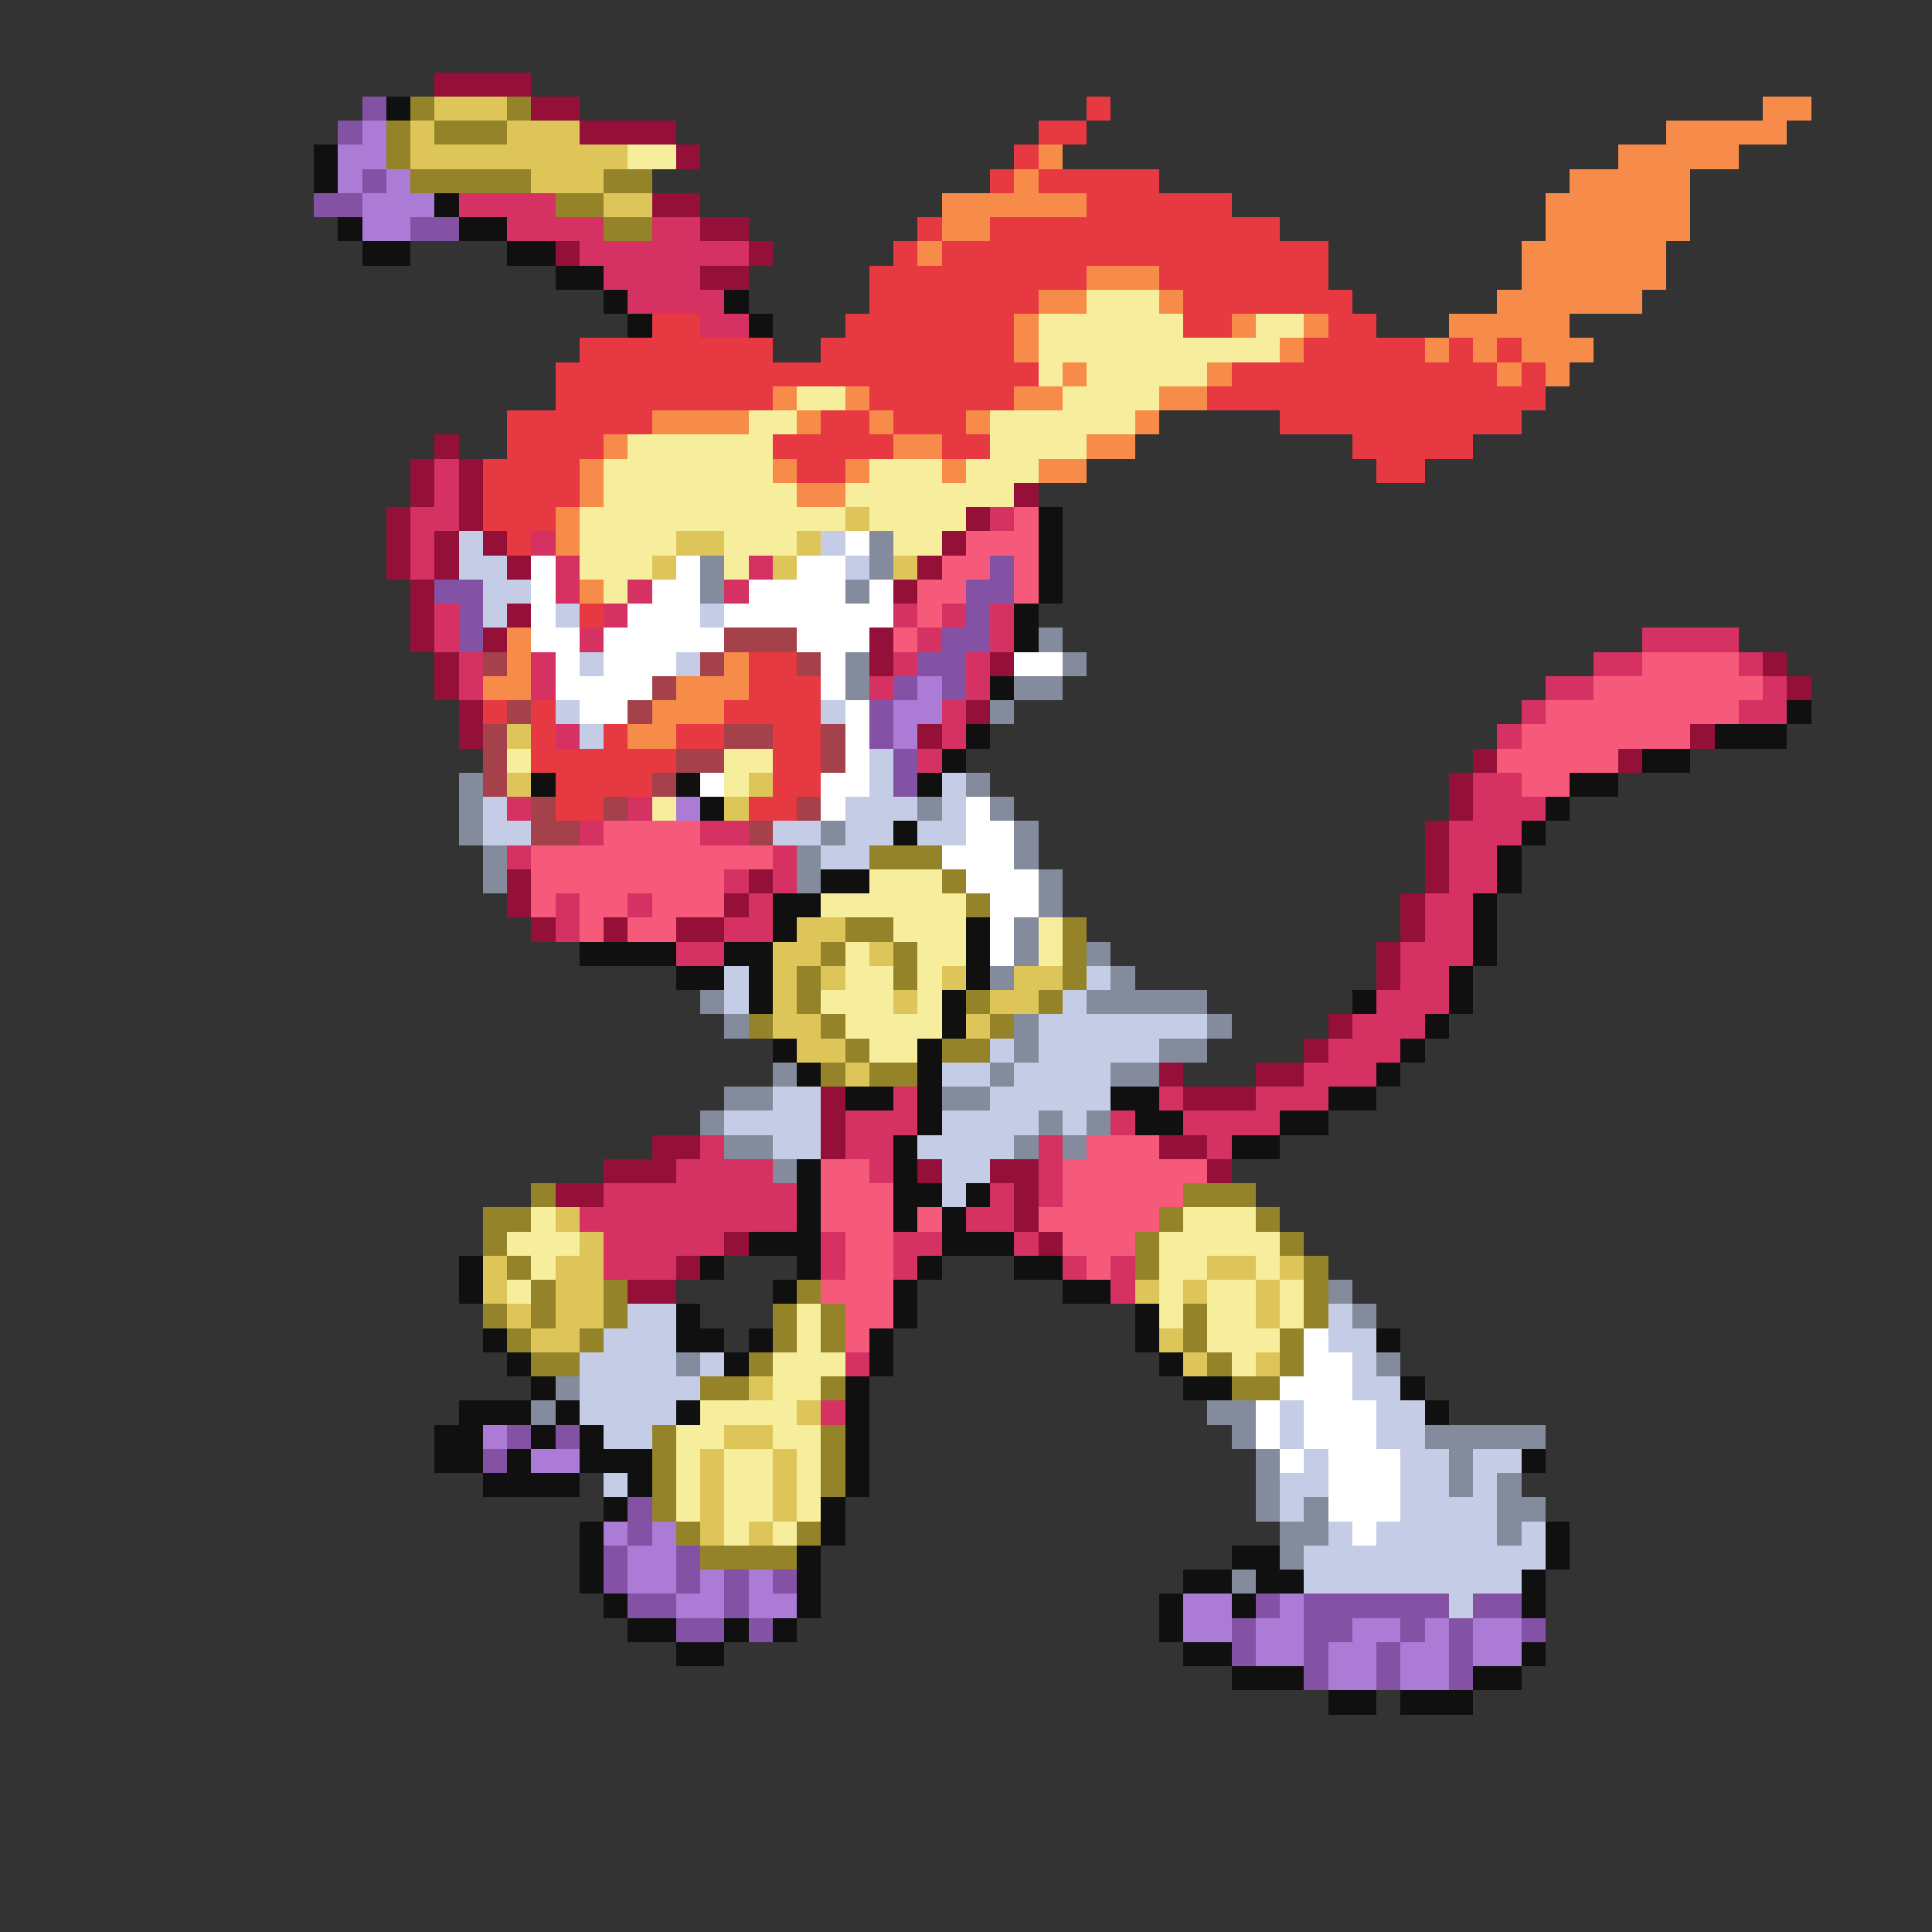 <svg xmlns="http://www.w3.org/2000/svg" viewBox="0 -0.5 80 80" shape-rendering="crispEdges">
<rect x="0" y="-0.5" width="80" height="80" fill="#333333" stroke="none"/>
<path stroke="#941039" d="M18 3h4M22 4h2M24 5h4M28 6h1M27 8h2M29 9h2M23 10h1M31 10h1M29 11h2M18 18h1M17 19h1M19 19h1M17 20h1M19 20h1M42 20h1M16 21h1M19 21h1M40 21h1M16 22h1M18 22h1M20 22h1M39 22h1M16 23h1M18 23h1M21 23h1M38 23h1M17 24h1M37 24h1M17 25h1M21 25h1M17 26h1M20 26h1M36 26h1M18 27h1M36 27h1M41 27h1M73 27h1M18 28h1M74 28h1M19 29h1M40 29h1M19 30h1M38 30h1M70 30h1M61 31h1M67 31h1M60 32h1M60 33h1M59 34h1M59 35h1M21 36h1M31 36h1M59 36h1M21 37h1M30 37h1M58 37h1M22 38h1M25 38h1M28 38h2M58 38h1M57 39h1M57 40h1M55 42h1M54 43h1M48 44h1M52 44h2M34 45h1M49 45h3M34 46h1M27 47h2M34 47h1M48 47h2M25 48h3M38 48h1M41 48h2M50 48h1M23 49h2M42 49h1M42 50h1M30 51h1M43 51h1M28 52h1M26 53h2" />
<path stroke="#8352a4" d="M15 4h1M14 5h1M15 7h1M13 8h2M17 9h2M41 23h1M18 24h2M40 24h2M19 25h1M40 25h1M19 26h1M39 26h2M38 27h2M37 28h1M39 28h1M36 29h1M36 30h1M37 31h1M37 32h1M21 59h1M23 59h1M20 60h1M26 62h1M26 63h1M25 64h1M28 64h1M25 65h1M28 65h1M30 65h1M32 65h1M26 66h2M30 66h1M52 66h1M54 66h6M61 66h2M28 67h2M31 67h1M51 67h1M54 67h2M58 67h1M60 67h1M63 67h1M51 68h1M54 68h1M57 68h1M60 68h1M54 69h1M57 69h1M60 69h1" />
<path stroke="#101010" d="M16 4h1M13 6h1M13 7h1M18 8h1M14 9h1M19 9h2M15 10h2M21 10h2M23 11h2M25 12h1M30 12h1M26 13h1M31 13h1M43 21h1M43 22h1M43 23h1M43 24h1M42 25h1M42 26h1M41 28h1M74 29h1M40 30h1M71 30h3M39 31h1M68 31h2M22 32h1M28 32h1M38 32h1M65 32h2M29 33h1M64 33h1M37 34h1M63 34h1M62 35h1M34 36h2M62 36h1M32 37h2M61 37h1M32 38h1M40 38h1M61 38h1M24 39h4M30 39h2M40 39h1M61 39h1M28 40h2M31 40h1M40 40h1M60 40h1M31 41h1M39 41h1M56 41h1M60 41h1M39 42h1M59 42h1M32 43h1M38 43h1M58 43h1M33 44h1M38 44h1M57 44h1M35 45h2M38 45h1M46 45h2M55 45h2M38 46h1M47 46h2M53 46h2M37 47h1M51 47h2M33 48h1M37 48h1M33 49h1M37 49h2M40 49h1M33 50h1M37 50h1M39 50h1M31 51h3M39 51h3M19 52h1M29 52h1M33 52h1M38 52h1M42 52h2M19 53h1M32 53h1M37 53h1M44 53h2M28 54h1M37 54h1M47 54h1M20 55h1M28 55h2M31 55h1M36 55h1M47 55h1M57 55h1M21 56h1M30 56h1M36 56h1M48 56h1M22 57h1M35 57h1M49 57h2M58 57h1M19 58h3M23 58h1M28 58h1M35 58h1M59 58h1M18 59h2M22 59h1M24 59h1M35 59h1M18 60h2M21 60h1M24 60h3M35 60h1M63 60h1M20 61h4M26 61h1M35 61h1M25 62h1M34 62h1M24 63h1M34 63h1M64 63h1M24 64h1M33 64h1M51 64h2M64 64h1M24 65h1M33 65h1M49 65h2M52 65h2M63 65h1M25 66h1M33 66h1M48 66h1M51 66h1M63 66h1M26 67h2M30 67h1M32 67h1M48 67h1M28 68h2M49 68h2M63 68h1M51 69h3M61 69h2M55 70h2M58 70h3" />
<path stroke="#948329" d="M17 4h1M21 4h1M16 5h1M18 5h3M16 6h1M17 7h5M25 7h2M23 8h2M25 9h2M36 35h3M39 36h1M40 37h1M35 38h2M44 38h1M34 39h1M37 39h1M44 39h1M33 40h1M37 40h1M44 40h1M33 41h1M40 41h1M43 41h1M31 42h1M34 42h1M41 42h1M35 43h1M39 43h2M34 44h1M36 44h2M22 49h1M49 49h3M20 50h2M48 50h1M52 50h1M20 51h1M47 51h1M53 51h1M21 52h1M47 52h1M54 52h1M22 53h1M25 53h1M33 53h1M54 53h1M20 54h1M22 54h1M25 54h1M32 54h1M34 54h1M49 54h1M54 54h1M21 55h1M24 55h1M32 55h1M34 55h1M49 55h1M53 55h1M22 56h2M31 56h1M50 56h1M53 56h1M29 57h2M34 57h1M51 57h2M27 59h1M34 59h1M27 60h1M34 60h1M27 61h1M34 61h1M27 62h1M28 63h1M33 63h1M29 64h4" />
<path stroke="#dec55a" d="M18 4h3M17 5h1M21 5h3M17 6h9M22 7h3M25 8h2M35 21h1M28 22h2M33 22h1M27 23h1M32 23h1M37 23h1M21 30h1M21 32h1M31 32h1M30 33h1M33 38h2M32 39h2M36 39h1M32 40h1M34 40h1M39 40h1M42 40h2M32 41h1M37 41h1M41 41h2M32 42h2M40 42h1M33 43h2M35 44h1M23 50h1M24 51h1M20 52h1M23 52h2M50 52h2M53 52h1M20 53h1M23 53h2M47 53h1M49 53h1M52 53h1M21 54h1M23 54h2M52 54h1M22 55h2M48 55h1M49 56h1M52 56h1M31 57h1M33 58h1M30 59h2M29 60h1M32 60h1M29 61h1M32 61h1M29 62h1M32 62h1M29 63h1M31 63h1" />
<path stroke="#e63941" d="M45 4h1M43 5h2M42 6h1M41 7h1M43 7h5M45 8h6M38 9h1M41 9h12M37 10h1M39 10h16M36 11h9M48 11h7M36 12h7M49 12h7M27 13h2M35 13h7M49 13h2M55 13h2M24 14h8M34 14h8M54 14h5M60 14h1M62 14h1M23 15h20M51 15h11M63 15h1M23 16h9M36 16h6M50 16h14M21 17h6M34 17h2M37 17h3M53 17h10M21 18h4M32 18h5M39 18h2M56 18h5M20 19h4M33 19h2M57 19h2M20 20h4M20 21h3M21 22h1M24 25h1M31 27h2M31 28h3M20 29h1M22 29h1M30 29h4M22 30h1M25 30h1M28 30h2M32 30h2M22 31h6M32 31h2M23 32h4M32 32h2M23 33h2M31 33h2" />
<path stroke="#f68b4a" d="M73 4h2M69 5h5M43 6h1M67 6h5M42 7h1M65 7h5M39 8h6M64 8h6M39 9h2M64 9h6M38 10h1M63 10h6M45 11h3M63 11h6M43 12h2M48 12h1M62 12h6M42 13h1M51 13h1M54 13h1M60 13h5M42 14h1M53 14h1M59 14h1M61 14h1M63 14h3M44 15h1M50 15h1M62 15h1M64 15h1M32 16h1M35 16h1M42 16h2M48 16h2M27 17h4M33 17h1M36 17h1M40 17h1M47 17h1M25 18h1M37 18h2M45 18h2M24 19h1M32 19h1M35 19h1M39 19h1M43 19h2M24 20h1M33 20h2M23 21h1M23 22h1M24 24h1M21 26h1M21 27h1M30 27h1M20 28h2M28 28h3M27 29h3M26 30h2" />
<path stroke="#ac7bd5" d="M15 5h1M14 6h2M14 7h1M16 7h1M15 8h3M15 9h2M38 28h1M37 29h2M37 30h1M28 33h1M20 59h1M22 60h2M25 63h1M27 63h1M26 64h2M26 65h2M29 65h1M31 65h1M28 66h2M31 66h2M49 66h2M53 66h1M49 67h2M52 67h2M56 67h2M59 67h1M61 67h2M52 68h2M55 68h2M58 68h2M61 68h2M55 69h2M58 69h2" />
<path stroke="#f6ee9c" d="M26 6h2M45 12h3M43 13h6M52 13h2M43 14h10M43 15h1M45 15h5M33 16h2M44 16h4M31 17h2M41 17h6M26 18h6M41 18h4M25 19h7M36 19h3M40 19h3M25 20h8M35 20h7M24 21h11M36 21h4M24 22h4M30 22h3M37 22h2M24 23h3M30 23h1M25 24h1M21 31h1M30 31h2M30 32h1M27 33h1M36 36h3M34 37h6M37 38h3M43 38h1M35 39h1M38 39h2M43 39h1M35 40h2M38 40h1M34 41h3M38 41h1M35 42h4M36 43h2M22 50h1M49 50h3M21 51h3M48 51h5M22 52h1M48 52h2M52 52h1M21 53h1M48 53h1M50 53h2M53 53h1M33 54h1M48 54h1M50 54h2M53 54h1M33 55h1M50 55h3M32 56h3M51 56h1M32 57h2M29 58h4M28 59h2M32 59h2M28 60h1M30 60h2M33 60h1M28 61h1M30 61h2M33 61h1M28 62h1M30 62h2M33 62h1M30 63h1M32 63h1" />
<path stroke="#d53162" d="M19 8h4M21 9h4M27 9h2M24 10h7M25 11h4M26 12h4M29 13h2M18 19h1M18 20h1M17 21h2M41 21h1M17 22h1M22 22h1M17 23h1M23 23h1M31 23h1M23 24h1M26 24h1M30 24h1M18 25h1M25 25h1M37 25h1M39 25h1M41 25h1M18 26h1M24 26h1M38 26h1M41 26h1M68 26h4M19 27h1M22 27h1M37 27h1M40 27h1M66 27h2M72 27h1M19 28h1M22 28h1M36 28h1M40 28h1M64 28h2M73 28h1M39 29h1M63 29h1M72 29h2M23 30h1M39 30h1M62 30h1M38 31h1M61 32h2M21 33h1M26 33h1M61 33h3M24 34h1M29 34h2M60 34h3M21 35h1M32 35h1M60 35h2M30 36h1M32 36h1M60 36h2M23 37h1M26 37h1M31 37h1M59 37h2M23 38h1M30 38h2M59 38h2M28 39h2M58 39h3M58 40h2M57 41h3M56 42h3M55 43h3M54 44h3M37 45h1M48 45h1M52 45h3M35 46h3M46 46h1M49 46h4M29 47h1M35 47h2M43 47h1M50 47h1M28 48h4M36 48h1M43 48h1M25 49h8M41 49h1M43 49h1M24 50h9M40 50h2M25 51h5M34 51h1M37 51h2M42 51h1M25 52h3M34 52h1M37 52h1M44 52h1M46 52h1M46 53h1M35 56h1M34 58h1" />
<path stroke="#f65a7b" d="M42 21h1M40 22h3M39 23h2M42 23h1M38 24h2M42 24h1M38 25h1M37 26h1M68 27h4M66 28h7M64 29h8M63 30h7M62 31h5M63 32h2M25 34h4M22 35h10M22 36h8M22 37h1M24 37h2M27 37h3M24 38h1M26 38h2M45 47h3M34 48h2M44 48h6M34 49h3M44 49h5M34 50h3M38 50h1M43 50h5M35 51h2M44 51h3M35 52h2M45 52h1M34 53h3M35 54h2M35 55h1" />
<path stroke="#c5cde6" d="M19 22h1M34 22h1M19 23h2M35 23h1M20 24h2M20 25h1M23 25h1M29 25h1M24 27h1M28 27h1M23 29h1M34 29h1M24 30h1M36 31h1M36 32h1M39 32h1M20 33h1M35 33h3M39 33h1M20 34h2M32 34h2M35 34h2M38 34h2M34 35h2M30 40h1M45 40h1M30 41h1M44 41h1M43 42h7M41 43h1M43 43h5M39 44h2M42 44h4M32 45h2M41 45h5M30 46h4M39 46h4M44 46h1M32 47h2M38 47h4M39 48h2M39 49h1M26 54h2M55 54h1M25 55h3M55 55h2M24 56h4M29 56h1M56 56h1M24 57h5M56 57h2M24 58h4M53 58h1M57 58h2M25 59h2M53 59h1M57 59h2M54 60h1M58 60h2M61 60h2M25 61h1M53 61h2M58 61h2M61 61h1M53 62h1M58 62h4M55 63h1M57 63h5M63 63h1M54 64h10M54 65h9M60 66h1" />
<path stroke="#ffffff" d="M35 22h1M22 23h1M28 23h1M33 23h2M22 24h1M27 24h2M31 24h4M36 24h1M22 25h1M26 25h3M30 25h7M22 26h2M25 26h5M33 26h3M23 27h1M25 27h3M34 27h1M42 27h2M23 28h4M34 28h1M24 29h2M35 29h1M35 30h1M35 31h1M29 32h1M34 32h2M34 33h1M40 33h1M40 34h2M39 35h3M40 36h3M41 37h2M41 38h1M41 39h1M54 55h1M54 56h2M53 57h3M52 58h1M54 58h3M52 59h1M54 59h3M53 60h1M55 60h3M55 61h3M55 62h3M56 63h1" />
<path stroke="#838b9c" d="M36 22h1M29 23h1M36 23h1M29 24h1M35 24h1M43 26h1M35 27h1M44 27h1M35 28h1M42 28h2M41 29h1M19 32h1M40 32h1M19 33h1M38 33h1M41 33h1M19 34h1M34 34h1M42 34h1M20 35h1M33 35h1M42 35h1M20 36h1M33 36h1M43 36h1M43 37h1M42 38h1M42 39h1M45 39h1M41 40h1M46 40h1M29 41h1M45 41h5M30 42h1M42 42h1M50 42h1M42 43h1M48 43h2M32 44h1M41 44h1M46 44h2M30 45h2M39 45h2M29 46h1M43 46h1M45 46h1M30 47h2M42 47h1M44 47h1M32 48h1M55 53h1M56 54h1M28 56h1M57 56h1M23 57h1M22 58h1M50 58h2M51 59h1M59 59h5M52 60h1M60 60h1M52 61h1M60 61h1M62 61h1M52 62h1M54 62h1M62 62h2M53 63h2M62 63h1M53 64h1M51 65h1" />
<path stroke="#a4414a" d="M30 26h3M20 27h1M29 27h1M33 27h1M27 28h1M21 29h1M26 29h1M20 30h1M30 30h2M34 30h1M20 31h1M28 31h2M34 31h1M20 32h1M27 32h1M22 33h1M25 33h1M33 33h1M22 34h2M31 34h1" />
</svg>
